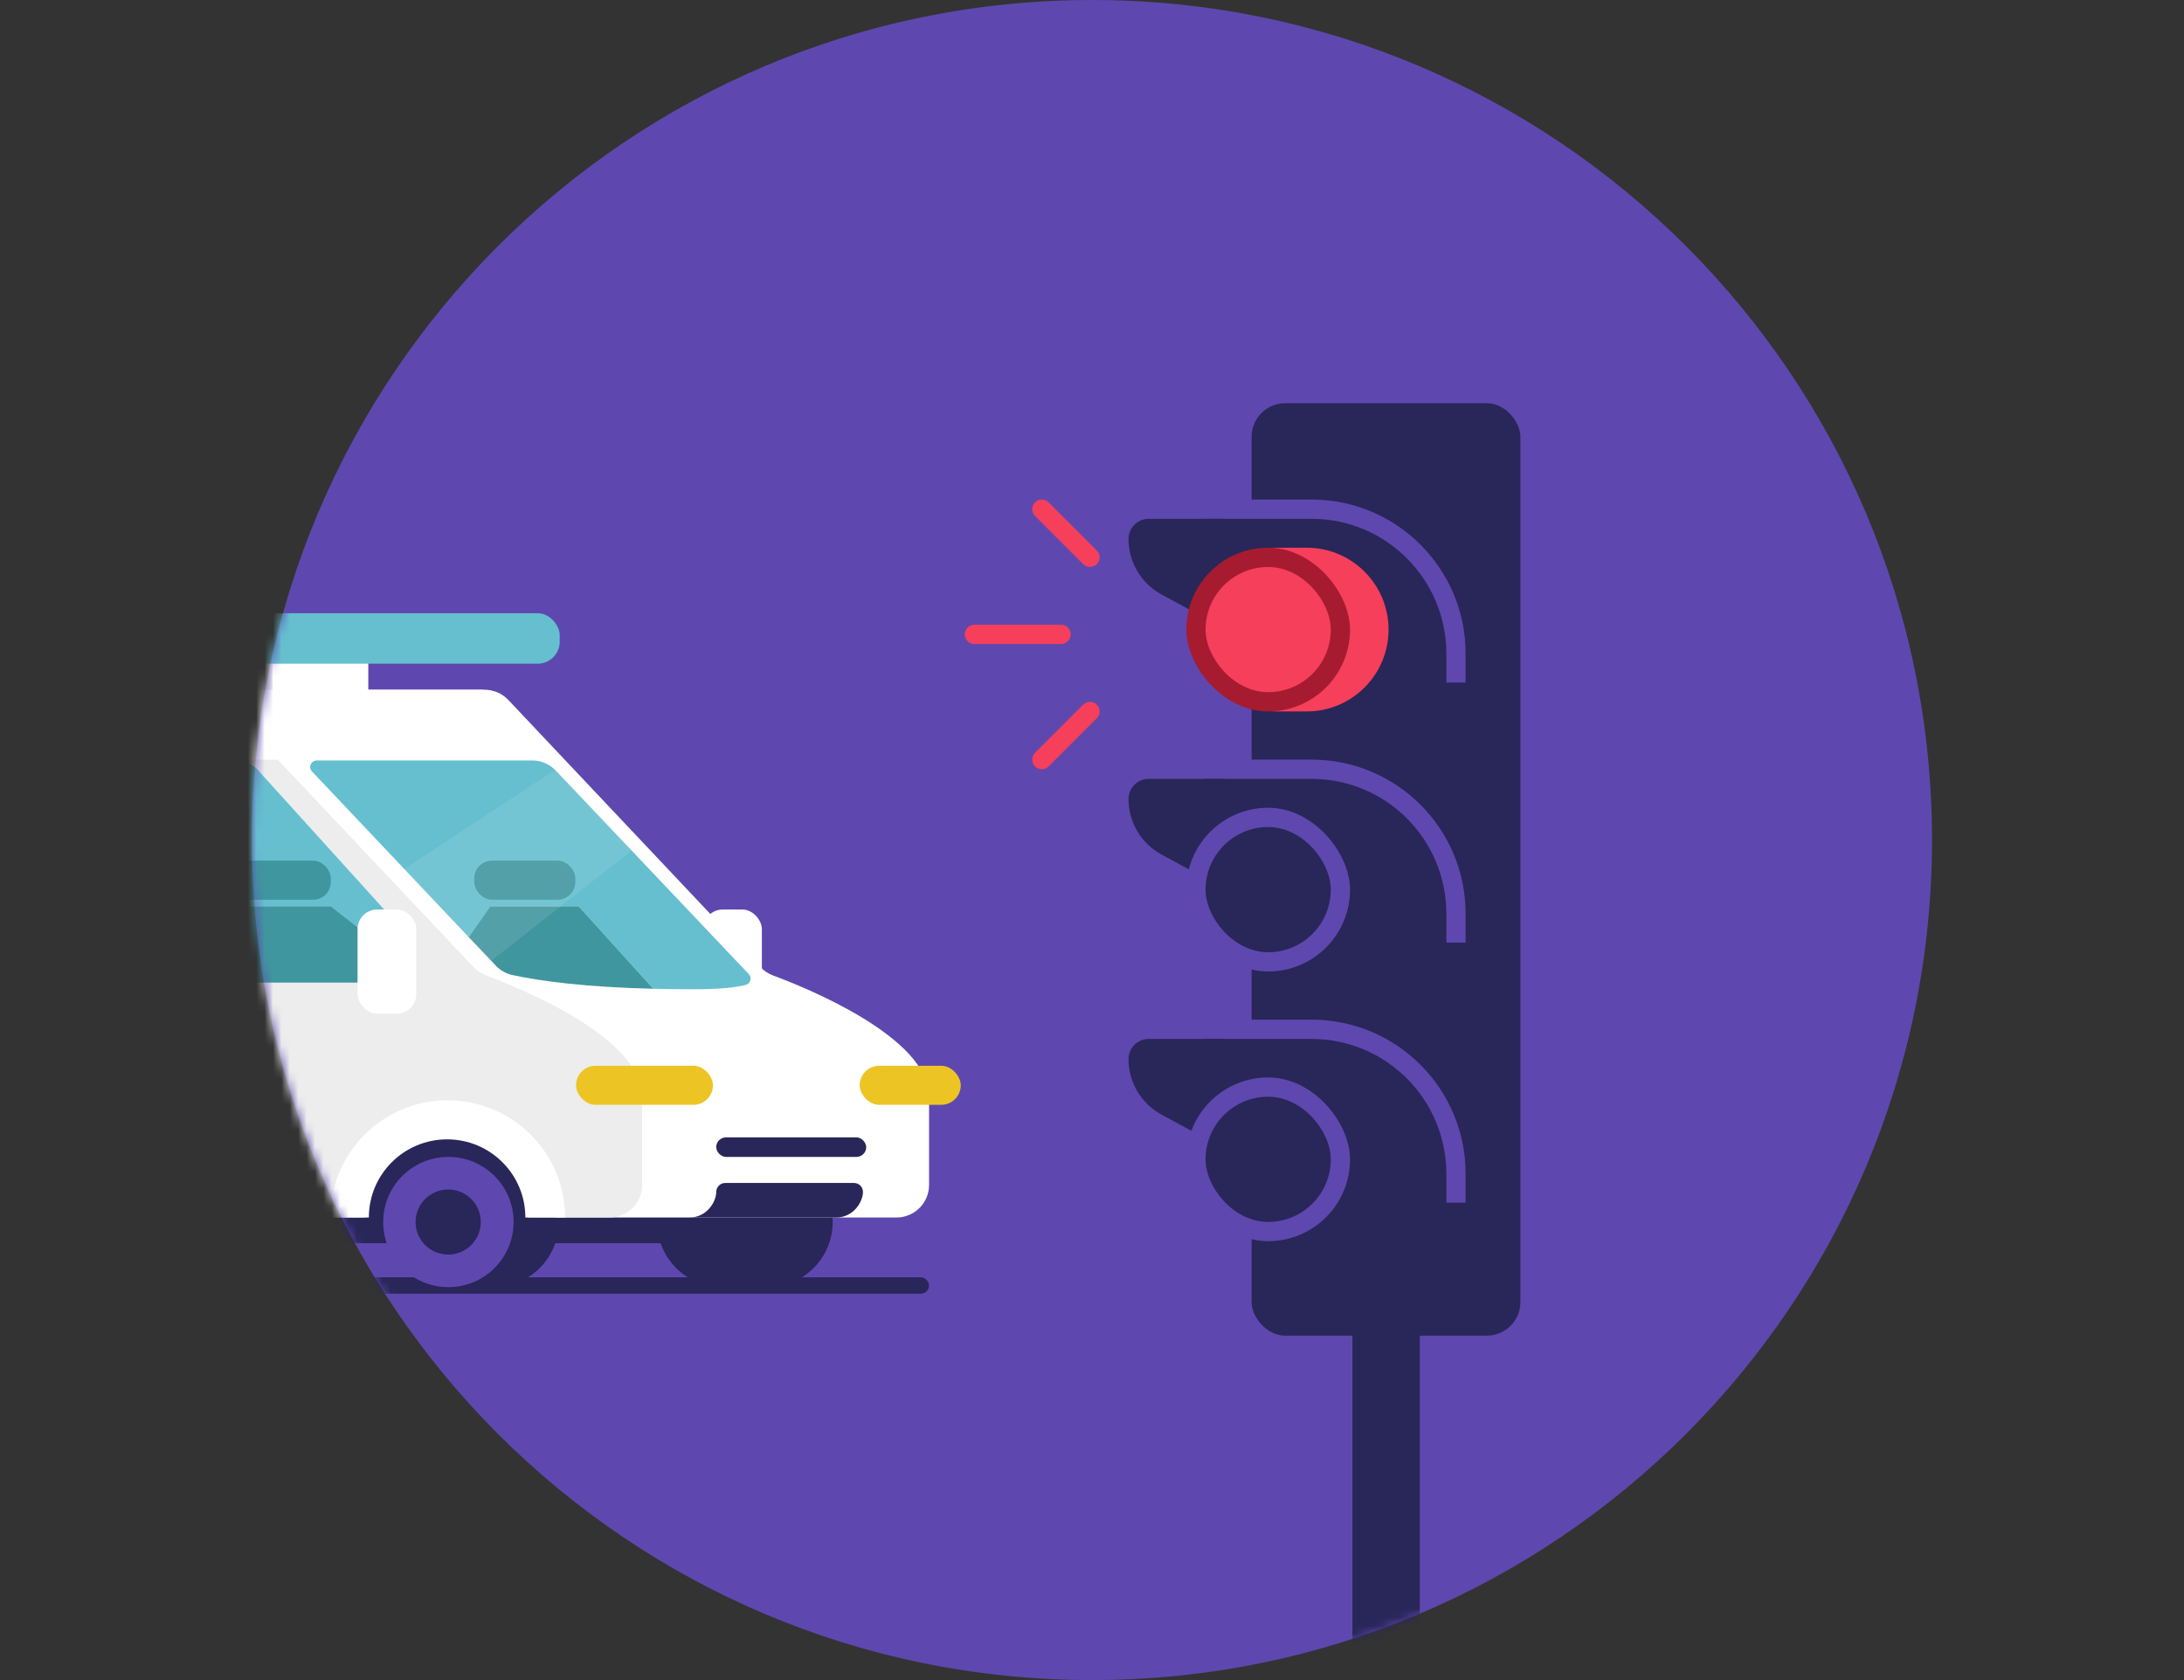 <svg width="260" height="200" viewBox="0 0 260 200" fill="none" xmlns="http://www.w3.org/2000/svg">
<rect x="0" y="0" width="260" height="200" fill="#333333" stroke="none"/>
<path d="M130 200C185.228 200 230 155.228 230 100C230 44.772 185.228 0 130 0C74.772 0 30 44.772 30 100C30 155.228 74.772 200 130 200Z" fill="#5E48AF"/>
<mask id="mask0" mask-type="alpha" maskUnits="userSpaceOnUse" x="30" y="0" width="200" height="200">
<path d="M130 200C185.228 200 230 155.228 230 100C230 44.772 185.228 0 130 0C74.772 0 30 44.772 30 100C30 155.228 74.772 200 130 200Z" fill="#5E48AF"/>
</mask>
<g mask="url(#mask0)">
<rect x="-34" y="131" width="127.313" height="17" rx="4.666" fill="#292659"/>
<rect x="83.711" y="108.268" width="6.987" height="12.402" rx="2.333" fill="white"/>
<path d="M58.761 153.225C63.048 153.225 66.524 149.755 66.524 145.474C66.524 141.193 63.048 137.722 58.761 137.722C54.474 137.722 50.998 141.193 50.998 145.474C50.998 149.755 54.474 153.225 58.761 153.225Z" fill="#292659"/>
<path d="M91.365 153.225C95.653 153.225 99.129 149.755 99.129 145.474C99.129 141.193 95.653 137.722 91.365 137.722C87.078 137.722 83.603 141.193 83.603 145.474C83.603 149.755 87.078 153.225 91.365 153.225Z" fill="#292659"/>
<rect x="92.041" y="153.225" width="6.082" height="15.502" transform="rotate(-180 92.041 153.225)" fill="#292659"/>
<path d="M85.986 153.225C90.273 153.225 93.749 149.755 93.749 145.474C93.749 141.193 90.273 137.722 85.986 137.722C81.698 137.722 78.223 141.193 78.223 145.474C78.223 149.755 81.698 153.225 85.986 153.225Z" fill="#292659"/>
<rect x="59.437" y="153.225" width="6.082" height="15.502" transform="rotate(-180 59.437 153.225)" fill="#292659"/>
<path d="M20.749 82.108H57.693C58.761 82.108 59.782 82.549 60.515 83.325L90.558 115.151C90.966 115.585 91.469 115.918 92.029 116.124C95.744 117.496 110.602 123.433 110.602 130.553V141.06C110.602 143.2 108.864 144.935 106.72 144.935H66.163" fill="white"/>
<path d="M26.358 83.325L56.401 115.151C56.809 115.585 57.313 115.918 57.872 116.124C61.587 117.496 76.445 123.433 76.445 130.553V141.055C76.445 143.196 74.707 144.931 72.564 144.931H62.874C62.874 139.579 60.919 134.816 53.156 134.816C45.005 134.816 43.452 139.579 43.452 144.931L-11.277 144.933C-11.277 139.581 -12.829 134.428 -20.981 134.428C-29.52 134.428 -30.684 139.579 -30.684 144.931H-36.118C-38.262 144.931 -40 143.196 -40 141.055V85.983C-40 83.843 -38.262 82.108 -36.118 82.108H23.536C24.605 82.108 25.625 82.549 26.358 83.325Z" fill="#EDEDED"/>
<rect x="43.845" y="83.156" width="11.645" height="4.536" transform="rotate(-180 43.845 83.156)" fill="white"/>
<rect x="32.466" y="83.156" width="4.536" height="4.536" transform="rotate(-180 32.466 83.156)" fill="#EDEDED"/>
<path d="M59.565 88.107C59.565 89.396 58.52 90.44 57.232 90.44L-37.667 90.44C-38.956 90.44 -40 89.396 -40 88.107V84.44C-40 83.152 -38.956 82.108 -37.667 82.108L57.232 82.108C58.52 82.108 59.565 83.152 59.565 84.44V88.107Z" fill="white"/>
<path d="M37.696 90.525H63.353C64.419 90.525 65.438 90.962 66.171 91.735L89.146 115.965C89.336 116.167 89.404 116.455 89.324 116.72C89.244 116.986 89.028 117.188 88.758 117.252C87.496 117.569 85.536 117.763 82.652 117.763C80.913 117.763 79.283 117.744 77.761 117.705L68.873 107.88H58.393L55.827 111.585L37.126 91.82C36.921 91.593 36.868 91.268 36.992 90.988C37.115 90.709 37.391 90.528 37.696 90.525Z" fill="#65BFCF"/>
<path d="M68.88 107.88L77.768 117.705C69.683 117.507 64.536 116.825 61.035 116.081C60.265 115.92 59.563 115.526 59.024 114.953L55.81 111.565L58.368 107.88H68.88Z" fill="#40969F"/>
<rect x="68.492" y="107.105" width="12.033" height="4.651" rx="2.103" transform="rotate(180 68.492 107.105)" fill="#40969F"/>
<path d="M22.496 90.502H28.05C29.224 90.517 30.324 91.081 31.02 92.025L48.273 111.074C49.148 112.241 49.287 113.802 48.63 115.104L39.38 107.88H28.9L22.302 116.794L23.404 116.969H22.496C20.353 116.969 18.614 115.054 18.614 112.705V94.781C18.614 92.417 20.353 90.502 22.496 90.502Z" fill="#65BFCF"/>
<path d="M28.9 107.88H39.38L48.63 115.104C48.124 116.224 47.015 116.951 45.785 116.969H23.404L22.302 116.794L28.9 107.88Z" fill="#40969F"/>
<rect x="39.381" y="107.105" width="12.033" height="4.651" rx="2.103" transform="rotate(180 39.381 107.105)" fill="#40969F"/>
<path opacity="0.1" d="M58.482 114.384L48.134 103.451L66.163 91.603L75.188 101.245L58.482 114.384Z" fill="white"/>
<rect x="103.119" y="137.722" width="17.855" height="2.325" rx="1.163" transform="rotate(-180 103.119 137.722)" fill="#292659"/>
<path d="M82.061 144.935C79.918 144.935 99.527 144.935 99.527 144.935C101.67 144.935 102.735 142.99 102.735 141.897C102.735 141.304 102.253 140.823 101.66 140.823H86.339C85.747 140.825 85.268 141.305 85.268 141.897C85.268 143 84.203 144.935 82.061 144.935Z" fill="#292659"/>
<rect x="68.573" y="126.871" width="16.302" height="4.651" rx="2.325" fill="#ECC525"/>
<rect x="42.567" y="108.268" width="6.987" height="12.402" rx="2.333" fill="white"/>
<rect x="102.343" y="126.871" width="12.033" height="4.651" rx="2.325" fill="#ECC525"/>
<rect x="66.633" y="79.007" width="43.842" height="6.007" rx="2.624" transform="rotate(180 66.633 79.007)" fill="#65BFCF"/>
<rect x="30.225" y="79.007" width="16.916" height="6.007" rx="2.624" transform="rotate(180 30.225 79.007)" fill="#40969F"/>
<rect x="110.6" y="154" width="150.336" height="1.944" rx="0.972" transform="rotate(-180 110.6 154)" fill="#292659"/>
<path d="M43.911 144.933C43.911 139.796 48.082 135.632 53.227 135.632C58.372 135.632 62.542 139.796 62.542 144.933H67.266C67.266 137.228 61.01 130.981 53.293 130.981C45.575 130.981 39.319 137.228 39.319 144.933H43.911Z" fill="white"/>
<path d="M53.381 153.225C57.669 153.225 61.144 149.755 61.144 145.474C61.144 141.193 57.669 137.722 53.381 137.722C49.094 137.722 45.618 141.193 45.618 145.474C45.618 149.755 49.094 153.225 53.381 153.225Z" fill="#5E48AF"/>
<path d="M53.354 149.349C55.498 149.349 57.236 147.614 57.236 145.474C57.236 143.333 55.498 141.598 53.354 141.598C51.211 141.598 49.473 143.333 49.473 145.474C49.473 147.614 51.211 149.349 53.354 149.349Z" fill="#292659"/>
<rect x="149" y="48" width="32" height="111" rx="4" fill="#292659"/>
<rect x="161" y="139.729" width="8.026" height="60.771" rx="4.013" fill="#292659"/>
<path d="M134.346 64.164C134.346 62.836 135.422 61.759 136.75 61.759H153.732C158.224 61.759 161.865 65.4 161.865 69.892C161.865 76.054 155.278 79.977 149.859 77.042L138.281 70.771C135.856 69.457 134.346 66.921 134.346 64.164Z" fill="#292659"/>
<path d="M134.346 95.123C134.346 93.794 135.422 92.718 136.75 92.718H153.732C158.224 92.718 161.865 96.359 161.865 100.85C161.865 107.013 155.278 110.936 149.859 108.001L138.281 101.729C135.856 100.416 134.346 97.88 134.346 95.123Z" fill="#292659"/>
<path d="M134.346 126.081C134.346 124.753 135.422 123.677 136.75 123.677H153.732C158.224 123.677 161.865 127.318 161.865 131.809C161.865 137.971 155.278 141.894 149.859 138.959L138.281 132.688C135.856 131.375 134.346 128.839 134.346 126.081Z" fill="#292659"/>
<path d="M145.812 121.383H156.132C166.264 121.383 174.478 129.597 174.478 139.729V143.169H145.812V121.383Z" fill="#5E48AF"/>
<path d="M145.812 90.425H156.132C166.264 90.425 174.478 98.638 174.478 108.771V112.211H145.812V90.425Z" fill="#5E48AF"/>
<path d="M145.812 59.466H156.132C166.264 59.466 174.478 67.68 174.478 77.812V81.252H145.812V59.466Z" fill="#5E48AF"/>
<path d="M143.519 123.677H156.131C164.997 123.677 172.184 130.864 172.184 139.729V145.462H148.678L143.519 123.677Z" fill="#292659"/>
<path d="M143.519 92.718H156.131C164.997 92.718 172.184 99.905 172.184 108.771V114.504H148.678L143.519 92.718Z" fill="#292659"/>
<path d="M143.519 61.759H156.131C164.997 61.759 172.184 68.946 172.184 77.812V83.545H148.678L143.519 61.759Z" fill="#292659"/>
<path d="M129.759 66.346L124.026 60.613" stroke="#F53F5B" stroke-width="2.293" stroke-linecap="round"/>
<path d="M129.759 84.692L124.026 90.425" stroke="#F53F5B" stroke-width="2.293" stroke-linecap="round"/>
<path d="M126.32 75.519L116 75.519" stroke="#F53F5B" stroke-width="2.293" stroke-linecap="round"/>
<rect x="141.226" y="128.263" width="19.492" height="19.492" rx="9.746" fill="#5E48AF"/>
<rect x="141.226" y="96.158" width="19.492" height="19.492" rx="9.746" fill="#5E48AF"/>
<rect x="143.519" y="130.556" width="14.906" height="14.906" rx="7.453" fill="#292659"/>
<rect x="143.519" y="98.451" width="14.906" height="14.906" rx="7.453" fill="#292659"/>
<path d="M151.545 65.199H155.558C160.941 65.199 165.304 69.563 165.304 74.945C165.304 80.328 160.941 84.692 155.558 84.692H151.545V65.199Z" fill="#F53F5B"/>
<rect x="141.226" y="65.199" width="19.492" height="19.492" rx="9.746" fill="#A61B30"/>
<rect x="143.519" y="67.493" width="14.906" height="14.906" rx="7.453" fill="#F53F5B"/>
</g>
</svg>

